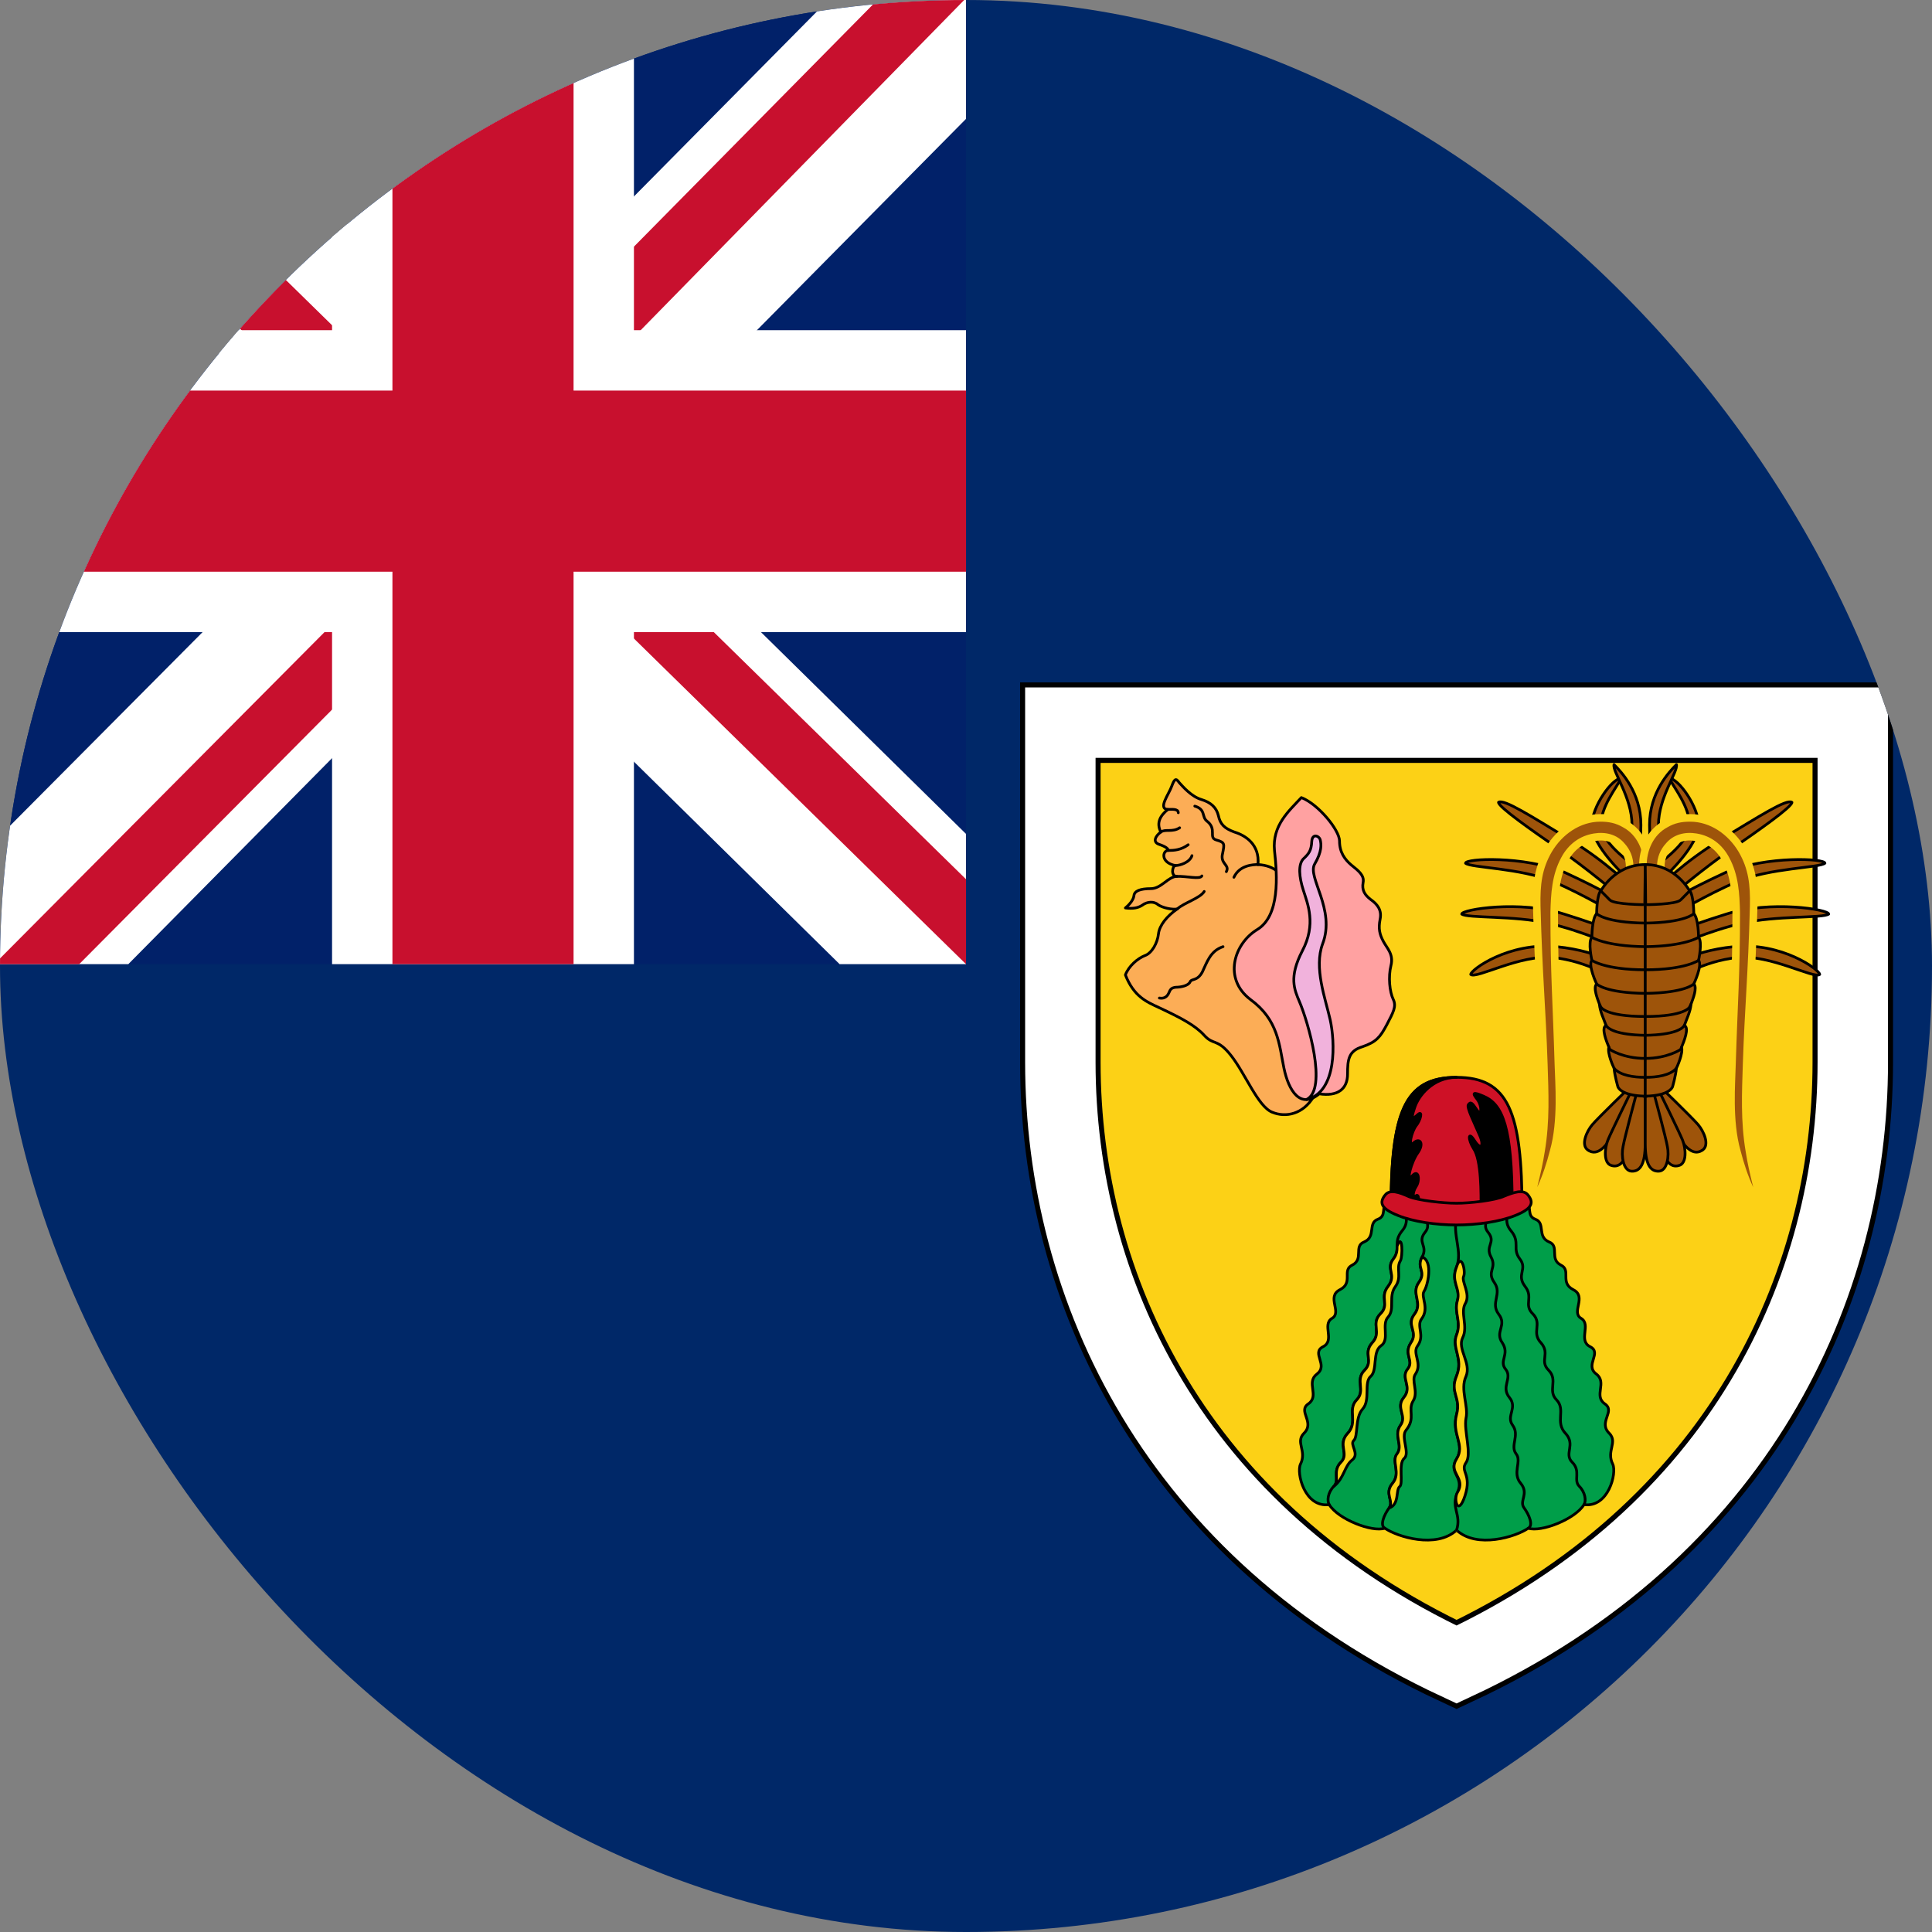 <svg width="24" height="24" viewBox="0 0 24 24" fill="none" xmlns="http://www.w3.org/2000/svg">
<rect x="0" y="0" width="24" height="24" fill="#808080" stroke="none"/>
<g clip-path="url(#clip0_208_26816)">
<path d="M24 24V0H0V24H24Z" fill="#002868"/>
<path d="M23.016 8.977V13.195C23.016 16.008 21.609 19.037 18.094 20.678C14.578 19.037 13.172 16.008 13.172 13.195V8.977H23.016Z" fill="#FCD116" stroke="black"/>
<path d="M23.016 8.977V13.195C23.016 16.008 21.609 19.037 18.094 20.678C14.578 19.037 13.172 16.008 13.172 13.195V8.977H23.016Z" stroke="white" stroke-width="0.875"/>
<path d="M16.318 13.623C16.189 13.84 15.973 13.887 15.803 13.816C15.627 13.746 15.469 13.336 15.293 13.113C15.123 12.896 15.076 12.99 14.959 12.861C14.848 12.738 14.672 12.645 14.396 12.516C14.244 12.445 14.086 12.381 13.98 12.111C14.021 12 14.133 11.906 14.221 11.871C14.309 11.842 14.379 11.713 14.391 11.601C14.402 11.496 14.496 11.379 14.625 11.291C14.566 11.303 14.443 11.279 14.385 11.238C14.332 11.191 14.244 11.203 14.191 11.244C14.139 11.279 14.074 11.291 13.98 11.279C14.016 11.25 14.08 11.185 14.086 11.127C14.092 11.068 14.162 11.039 14.297 11.039C14.426 11.039 14.514 10.887 14.619 10.887C14.543 10.887 14.56 10.758 14.602 10.752C14.414 10.717 14.438 10.564 14.514 10.564C14.508 10.541 14.484 10.518 14.396 10.488C14.315 10.459 14.355 10.383 14.42 10.336C14.361 10.219 14.414 10.131 14.508 10.055C14.379 10.049 14.52 9.867 14.555 9.768C14.59 9.674 14.607 9.662 14.648 9.721C14.695 9.773 14.801 9.896 14.924 9.932C15.041 9.967 15.111 10.031 15.135 10.131C15.158 10.236 15.205 10.289 15.334 10.336C15.469 10.377 15.65 10.488 15.627 10.74C15.732 10.746 15.809 10.775 15.873 10.828" fill="#FCAD56"/>
<path d="M16.318 13.623C16.189 13.84 15.973 13.887 15.803 13.816C15.627 13.746 15.469 13.336 15.293 13.113C15.123 12.896 15.076 12.99 14.959 12.861C14.848 12.738 14.672 12.645 14.396 12.516C14.244 12.445 14.086 12.381 13.98 12.111C14.021 12 14.133 11.906 14.221 11.871C14.309 11.842 14.379 11.713 14.391 11.601C14.402 11.496 14.496 11.379 14.625 11.291C14.566 11.303 14.443 11.279 14.385 11.238C14.332 11.191 14.244 11.203 14.191 11.244C14.139 11.279 14.074 11.291 13.98 11.279C14.016 11.25 14.08 11.185 14.086 11.127C14.092 11.068 14.162 11.039 14.297 11.039C14.426 11.039 14.514 10.887 14.619 10.887C14.543 10.887 14.56 10.758 14.602 10.752C14.414 10.717 14.438 10.564 14.514 10.564C14.508 10.541 14.484 10.518 14.396 10.488C14.315 10.459 14.355 10.383 14.42 10.336C14.361 10.219 14.414 10.131 14.508 10.055C14.379 10.049 14.52 9.867 14.555 9.768C14.59 9.674 14.607 9.662 14.648 9.721C14.695 9.773 14.801 9.896 14.924 9.932C15.041 9.967 15.111 10.031 15.135 10.131C15.158 10.236 15.205 10.289 15.334 10.336C15.469 10.377 15.65 10.488 15.627 10.74C15.732 10.746 15.809 10.775 15.873 10.828" stroke="black" stroke-width="0.034" stroke-linecap="round" stroke-linejoin="round"/>
<path d="M16.64 10.447C16.64 10.588 16.705 10.676 16.787 10.746C16.875 10.816 16.951 10.875 16.933 10.963C16.916 11.057 16.951 11.115 17.027 11.174C17.109 11.232 17.168 11.303 17.144 11.42C17.121 11.537 17.138 11.607 17.185 11.695C17.232 11.783 17.314 11.854 17.279 11.994C17.244 12.135 17.262 12.322 17.308 12.416C17.349 12.504 17.308 12.574 17.226 12.732C17.144 12.885 17.097 12.943 16.927 13.002C16.752 13.055 16.74 13.16 16.74 13.342C16.74 13.529 16.617 13.623 16.388 13.588C16.154 13.781 16.008 13.553 15.949 13.266C15.89 12.979 15.879 12.668 15.533 12.416C15.193 12.158 15.328 11.725 15.615 11.549C15.902 11.379 15.867 10.875 15.832 10.565C15.803 10.254 16.008 10.078 16.166 9.908C16.377 9.99 16.64 10.312 16.64 10.447Z" fill="#FFA1A1" stroke="black" stroke-width="0.034" stroke-linecap="round" stroke-linejoin="round"/>
<path d="M16.143 12.445C16.079 12.293 16.008 12.141 16.178 11.812C16.354 11.479 16.243 11.226 16.19 11.057C16.137 10.893 16.125 10.74 16.19 10.67C16.26 10.605 16.29 10.564 16.295 10.453C16.301 10.348 16.389 10.383 16.401 10.435C16.413 10.488 16.424 10.576 16.331 10.734C16.237 10.898 16.594 11.297 16.43 11.725C16.319 12.023 16.465 12.404 16.524 12.668C16.582 12.932 16.618 13.564 16.231 13.658C16.495 13.529 16.248 12.691 16.143 12.445Z" fill="#F1B2DC" stroke="black" stroke-width="0.034" stroke-linecap="round" stroke-linejoin="round"/>
<path d="M14.402 12.398C14.467 12.41 14.502 12.375 14.52 12.334C14.537 12.293 14.549 12.27 14.607 12.264C14.666 12.264 14.76 12.246 14.783 12.199C14.801 12.152 14.871 12.193 14.935 12.076C14.994 11.953 15.035 11.812 15.193 11.76M15.627 10.74C15.568 10.74 15.398 10.746 15.328 10.898M14.842 10.014C14.982 10.055 14.924 10.148 14.994 10.201C15.123 10.301 15.006 10.406 15.111 10.435C15.217 10.465 15.211 10.482 15.188 10.6C15.152 10.734 15.281 10.74 15.234 10.828M14.625 11.291C14.707 11.215 14.912 11.156 14.959 11.074M14.619 10.887C14.742 10.881 14.906 10.928 14.93 10.881M14.602 10.752C14.66 10.752 14.783 10.711 14.807 10.629M14.514 10.565C14.584 10.565 14.672 10.559 14.76 10.494M14.42 10.336C14.473 10.295 14.566 10.342 14.654 10.283M14.508 10.055C14.549 10.055 14.637 10.043 14.637 10.096" stroke="black" stroke-width="0.034" stroke-linecap="round" stroke-linejoin="round"/>
<path d="M20.115 11.127C20.115 11.127 19.705 10.781 19.365 10.547C19.025 10.312 18.615 10.025 18.615 9.967C18.68 9.92 19.025 10.143 19.5 10.43C19.98 10.723 20.25 11.01 20.25 11.01L20.115 11.127ZM20.086 11.361C20.086 11.361 19.688 11.121 19.295 10.951C18.885 10.781 18.27 10.781 18.205 10.723C18.205 10.664 18.92 10.629 19.43 10.834C19.951 11.074 20.221 11.244 20.221 11.244L20.086 11.361ZM20.08 11.76C20.08 11.76 19.646 11.56 19.225 11.467C18.814 11.373 18.229 11.408 18.158 11.355C18.158 11.297 18.885 11.18 19.43 11.355C19.98 11.525 20.215 11.643 20.215 11.643L20.08 11.76ZM20.057 12.164C20.057 12.164 19.729 11.941 19.295 11.895C18.885 11.854 18.34 12.164 18.27 12.105C18.27 12.047 18.744 11.701 19.336 11.76C19.916 11.818 20.191 12.047 20.191 12.047L20.057 12.164ZM20.191 10.887C20.191 10.887 19.775 10.506 19.775 10.248C19.775 10.02 20.027 9.668 20.139 9.668C20.08 9.785 19.887 10.02 19.887 10.248C19.887 10.482 20.326 10.77 20.326 10.77L20.191 10.887Z" fill="#9E540A" stroke="black" stroke-width="0.034" stroke-linecap="round" stroke-linejoin="round"/>
<path d="M20.191 10.887C20.191 10.887 20.273 10.506 20.273 10.248C20.273 9.902 20.027 9.586 20.05 9.498C20.138 9.586 20.384 9.844 20.384 10.248C20.384 10.6 20.326 10.77 20.326 10.77L20.191 10.887Z" fill="#9E540A" stroke="black" stroke-width="0.034" stroke-linecap="round" stroke-linejoin="round"/>
<path d="M20.291 10.764C20.291 10.652 20.25 10.553 20.18 10.477C20.086 10.365 19.945 10.33 19.799 10.354C19.623 10.383 19.482 10.488 19.395 10.652C19.277 10.869 19.266 11.104 19.26 11.332C19.26 12.123 19.289 12.445 19.312 13.225C19.318 13.453 19.359 13.922 19.254 14.291C19.213 14.449 19.166 14.596 19.096 14.748C19.143 14.555 19.166 14.455 19.189 14.309C19.254 13.928 19.236 13.57 19.225 13.219C19.201 12.498 19.16 12.129 19.137 11.256C19.131 10.992 19.154 10.793 19.277 10.582C19.406 10.365 19.629 10.207 19.881 10.207C19.986 10.207 20.074 10.225 20.162 10.277C20.338 10.371 20.42 10.565 20.42 10.758L20.291 10.764Z" fill="#9E540A" stroke="#FCD116" stroke-width="0.188" stroke-linecap="round" stroke-linejoin="round"/>
<path d="M20.291 10.764C20.291 10.652 20.25 10.553 20.18 10.477C20.086 10.365 19.945 10.33 19.799 10.354C19.623 10.383 19.482 10.488 19.395 10.652C19.277 10.869 19.266 11.104 19.26 11.332C19.26 12.123 19.289 12.445 19.312 13.225C19.318 13.453 19.359 13.922 19.254 14.291C19.213 14.449 19.166 14.596 19.096 14.748C19.143 14.555 19.166 14.455 19.189 14.309C19.254 13.928 19.236 13.57 19.225 13.219C19.201 12.498 19.16 12.129 19.137 11.256C19.131 10.992 19.154 10.793 19.277 10.582C19.406 10.365 19.629 10.207 19.881 10.207C19.986 10.207 20.074 10.225 20.162 10.277C20.338 10.371 20.42 10.565 20.42 10.758L20.291 10.764Z" fill="#9E540A"/>
<path d="M20.327 13.588C20.327 13.588 20.163 13.881 20.04 14.092C19.916 14.303 19.817 14.35 19.723 14.285C19.635 14.221 19.711 14.051 19.782 13.969C19.852 13.887 20.245 13.506 20.245 13.506L20.327 13.588Z" fill="#9E540A" stroke="black" stroke-width="0.034" stroke-linecap="round" stroke-linejoin="round"/>
<path d="M20.367 13.611C20.367 13.611 20.303 13.945 20.25 14.185C20.203 14.426 20.121 14.508 20.021 14.479C19.916 14.455 19.933 14.262 19.974 14.162C20.015 14.062 20.262 13.559 20.262 13.559L20.367 13.611Z" fill="#9E540A" stroke="black" stroke-width="0.034" stroke-linecap="round" stroke-linejoin="round"/>
<path d="M20.437 13.623V14.209C20.437 14.455 20.378 14.555 20.267 14.549C20.162 14.543 20.138 14.355 20.162 14.244C20.179 14.139 20.326 13.594 20.326 13.594L20.437 13.623Z" fill="#9E540A" stroke="black" stroke-width="0.034" stroke-linecap="round" stroke-linejoin="round"/>
<path d="M20.76 11.127C20.76 11.127 21.17 10.781 21.51 10.547C21.85 10.312 22.26 10.025 22.26 9.967C22.195 9.92 21.85 10.143 21.375 10.43C20.895 10.723 20.625 11.01 20.625 11.01L20.76 11.127ZM20.789 11.361C20.789 11.361 21.188 11.121 21.58 10.951C21.99 10.781 22.605 10.781 22.67 10.723C22.67 10.664 21.955 10.629 21.445 10.834C20.924 11.074 20.654 11.244 20.654 11.244L20.789 11.361ZM20.795 11.76C20.795 11.76 21.229 11.56 21.65 11.467C22.061 11.373 22.646 11.408 22.717 11.355C22.717 11.297 21.99 11.18 21.445 11.355C20.895 11.525 20.66 11.643 20.66 11.643L20.795 11.76ZM20.818 12.164C20.818 12.164 21.146 11.941 21.58 11.895C21.99 11.854 22.535 12.164 22.605 12.105C22.605 12.047 22.131 11.701 21.539 11.76C20.959 11.818 20.684 12.047 20.684 12.047L20.818 12.164ZM20.684 10.887C20.684 10.887 21.1 10.506 21.1 10.248C21.1 10.02 20.848 9.668 20.736 9.668C20.795 9.785 20.988 10.02 20.988 10.248C20.988 10.482 20.549 10.77 20.549 10.77L20.684 10.887Z" fill="#9E540A" stroke="black" stroke-width="0.034" stroke-linecap="round" stroke-linejoin="round"/>
<path d="M20.684 10.887C20.684 10.887 20.602 10.506 20.602 10.248C20.602 9.902 20.848 9.586 20.825 9.498C20.737 9.586 20.491 9.844 20.491 10.248C20.491 10.6 20.549 10.77 20.549 10.77L20.684 10.887Z" fill="#9E540A" stroke="black" stroke-width="0.034" stroke-linecap="round" stroke-linejoin="round"/>
<path d="M20.584 10.764C20.584 10.652 20.625 10.553 20.695 10.477C20.789 10.365 20.93 10.33 21.076 10.354C21.252 10.383 21.393 10.488 21.48 10.652C21.598 10.869 21.609 11.104 21.615 11.332C21.615 12.123 21.586 12.445 21.562 13.225C21.557 13.453 21.516 13.922 21.621 14.291C21.662 14.449 21.709 14.596 21.779 14.748C21.732 14.555 21.709 14.455 21.686 14.309C21.621 13.928 21.639 13.57 21.65 13.219C21.674 12.498 21.715 12.129 21.738 11.256C21.744 10.992 21.721 10.793 21.598 10.582C21.469 10.365 21.246 10.207 20.994 10.207C20.889 10.207 20.801 10.225 20.713 10.277C20.537 10.371 20.455 10.565 20.455 10.758L20.584 10.764Z" fill="#9E540A" stroke="#FCD116" stroke-width="0.188" stroke-linecap="round" stroke-linejoin="round"/>
<path d="M20.584 10.764C20.584 10.652 20.625 10.553 20.695 10.477C20.789 10.365 20.93 10.33 21.076 10.354C21.252 10.383 21.393 10.488 21.48 10.652C21.598 10.869 21.609 11.104 21.615 11.332C21.615 12.123 21.586 12.445 21.562 13.225C21.557 13.453 21.516 13.922 21.621 14.291C21.662 14.449 21.709 14.596 21.779 14.748C21.732 14.555 21.709 14.455 21.686 14.309C21.621 13.928 21.639 13.57 21.65 13.219C21.674 12.498 21.715 12.129 21.738 11.256C21.744 10.992 21.721 10.793 21.598 10.582C21.469 10.365 21.246 10.207 20.994 10.207C20.889 10.207 20.801 10.225 20.713 10.277C20.537 10.371 20.455 10.565 20.455 10.758L20.584 10.764Z" fill="#9E540A"/>
<path d="M20.548 13.588C20.548 13.588 20.712 13.881 20.835 14.092C20.959 14.303 21.058 14.35 21.152 14.285C21.24 14.221 21.164 14.051 21.093 13.969C21.023 13.887 20.63 13.506 20.63 13.506L20.548 13.588Z" fill="#9E540A" stroke="black" stroke-width="0.034" stroke-linecap="round" stroke-linejoin="round"/>
<path d="M20.508 13.611C20.508 13.611 20.572 13.945 20.625 14.185C20.672 14.426 20.754 14.508 20.854 14.479C20.959 14.455 20.942 14.262 20.901 14.162C20.86 14.062 20.613 13.559 20.613 13.559L20.508 13.611Z" fill="#9E540A" stroke="black" stroke-width="0.034" stroke-linecap="round" stroke-linejoin="round"/>
<path d="M20.438 13.623V14.209C20.438 14.455 20.497 14.555 20.608 14.549C20.713 14.543 20.737 14.355 20.713 14.244C20.696 14.139 20.549 13.594 20.549 13.594L20.438 13.623Z" fill="#9E540A" stroke="black" stroke-width="0.034" stroke-linecap="round" stroke-linejoin="round"/>
<path d="M20.438 13.617C20.127 13.611 20.098 13.5 20.098 13.5C20.098 13.5 20.057 13.359 20.051 13.271C20.045 13.26 19.963 13.084 19.986 13.008C19.957 12.938 19.887 12.768 19.951 12.738C19.922 12.656 19.875 12.562 19.869 12.475C19.846 12.41 19.787 12.27 19.834 12.223C19.834 12.223 19.723 11.988 19.775 11.93C19.775 11.93 19.723 11.701 19.775 11.643C19.775 11.643 19.775 11.408 19.834 11.35C19.834 11.35 19.834 11.121 19.887 11.062C19.887 11.074 20.051 10.74 20.438 10.74L20.432 11.238H20.438V13.617Z" fill="#9E540A" stroke="black" stroke-width="0.034" stroke-linecap="round" stroke-linejoin="round"/>
<path d="M20.438 12.34C19.939 12.334 19.834 12.223 19.834 12.223M20.438 12.047C19.939 12.047 19.775 11.93 19.775 11.93M20.438 11.76C19.939 11.754 19.775 11.643 19.775 11.643M20.438 11.467C19.939 11.461 19.834 11.35 19.834 11.35M20.432 11.238C20.438 11.238 20.057 11.238 19.998 11.18L19.887 11.068M20.438 13.383C20.291 13.383 20.127 13.359 20.051 13.271M20.438 13.148C20.162 13.148 19.998 13.037 19.998 13.037C19.998 13.037 19.992 13.025 19.986 13.008M20.438 12.861C20.074 12.855 19.975 12.779 19.951 12.738M20.438 12.627C19.939 12.627 19.887 12.51 19.887 12.51L19.869 12.475" stroke="black" stroke-width="0.034" stroke-linecap="round" stroke-linejoin="round"/>
<path d="M20.438 13.617C20.748 13.611 20.777 13.5 20.777 13.5C20.777 13.5 20.818 13.359 20.824 13.271C20.83 13.26 20.912 13.084 20.889 13.008C20.918 12.938 20.988 12.768 20.924 12.738C20.953 12.656 21 12.562 21.006 12.475C21.029 12.41 21.088 12.27 21.041 12.223C21.041 12.223 21.152 11.988 21.1 11.93C21.1 11.93 21.152 11.701 21.1 11.643C21.1 11.643 21.1 11.408 21.041 11.35C21.041 11.35 21.041 11.121 20.988 11.062C20.988 11.074 20.824 10.74 20.438 10.74L20.443 11.238H20.438V13.617Z" fill="#9E540A" stroke="black" stroke-width="0.034" stroke-linecap="round" stroke-linejoin="round"/>
<path d="M20.438 12.34C20.936 12.334 21.041 12.223 21.041 12.223M20.438 12.047C20.936 12.047 21.1 11.93 21.1 11.93M20.438 11.76C20.936 11.754 21.1 11.643 21.1 11.643M20.438 11.467C20.936 11.461 21.041 11.35 21.041 11.35M20.443 11.238C20.438 11.238 20.818 11.238 20.877 11.18L20.988 11.068M20.438 13.383C20.584 13.383 20.748 13.359 20.824 13.271M20.438 13.148C20.713 13.148 20.877 13.037 20.877 13.037C20.877 13.037 20.883 13.025 20.889 13.008M20.438 12.861C20.801 12.855 20.9 12.779 20.924 12.738M20.438 12.627C20.936 12.627 20.988 12.51 20.988 12.51L21.006 12.475" stroke="black" stroke-width="0.034" stroke-linecap="round" stroke-linejoin="round"/>
<path d="M18.094 19.008C17.842 19.242 17.356 19.09 17.203 18.984C17.045 19.037 16.623 18.873 16.512 18.691C16.207 18.732 16.102 18.299 16.155 18.188C16.237 18.023 16.09 17.918 16.196 17.807C16.342 17.666 16.114 17.531 16.254 17.438C16.395 17.338 16.219 17.174 16.36 17.068C16.506 16.957 16.284 16.805 16.436 16.729C16.588 16.652 16.418 16.453 16.547 16.377C16.676 16.301 16.471 16.107 16.647 16.02C16.817 15.932 16.664 15.779 16.799 15.715C16.946 15.639 16.811 15.48 16.946 15.428C17.098 15.363 16.987 15.193 17.116 15.146C17.227 15.105 17.157 15 17.227 14.906H18.094" fill="#009E49"/>
<path d="M18.094 19.008C17.842 19.242 17.356 19.09 17.203 18.984C17.045 19.037 16.623 18.873 16.512 18.691C16.207 18.732 16.102 18.299 16.155 18.188C16.237 18.023 16.09 17.918 16.196 17.807C16.342 17.666 16.114 17.531 16.254 17.438C16.395 17.338 16.219 17.174 16.36 17.068C16.506 16.957 16.284 16.805 16.436 16.729C16.588 16.652 16.418 16.453 16.547 16.377C16.676 16.301 16.471 16.107 16.647 16.02C16.817 15.932 16.664 15.779 16.799 15.715C16.946 15.639 16.811 15.48 16.946 15.428C17.098 15.363 16.987 15.193 17.116 15.146C17.227 15.105 17.157 15 17.227 14.906H18.094" stroke="black" stroke-width="0.034" stroke-linecap="round" stroke-linejoin="round"/>
<path d="M17.514 14.941C17.397 15.059 17.537 15.146 17.42 15.287C17.297 15.434 17.408 15.51 17.309 15.639C17.209 15.768 17.356 15.832 17.244 15.979C17.133 16.119 17.268 16.207 17.145 16.324C17.027 16.447 17.168 16.553 17.045 16.682C16.928 16.816 17.069 16.904 16.951 17.021C16.828 17.145 16.969 17.273 16.852 17.391C16.735 17.514 16.875 17.666 16.74 17.807C16.611 17.947 16.764 18.059 16.658 18.164C16.547 18.275 16.647 18.387 16.57 18.463C16.494 18.539 16.483 18.645 16.512 18.691M17.742 14.982C17.637 15.129 17.801 15.193 17.701 15.31C17.602 15.434 17.742 15.475 17.666 15.615C17.59 15.756 17.725 15.791 17.625 15.932C17.526 16.072 17.678 16.184 17.572 16.324C17.461 16.465 17.625 16.541 17.526 16.682C17.432 16.828 17.572 16.904 17.485 17.01C17.397 17.121 17.549 17.227 17.438 17.361C17.332 17.49 17.485 17.59 17.397 17.707C17.309 17.83 17.432 17.959 17.356 18.059C17.279 18.152 17.408 18.299 17.297 18.428C17.192 18.557 17.32 18.645 17.256 18.732C17.192 18.82 17.139 18.949 17.203 18.984" stroke="black" stroke-width="0.034" stroke-linecap="round" stroke-linejoin="round"/>
<path d="M18.094 19.008C18.346 19.242 18.833 19.09 18.985 18.984C19.143 19.037 19.565 18.873 19.677 18.691C19.981 18.732 20.087 18.299 20.034 18.188C19.952 18.023 20.098 17.918 19.993 17.807C19.846 17.666 20.075 17.531 19.934 17.438C19.794 17.338 19.969 17.174 19.829 17.068C19.682 16.957 19.905 16.805 19.753 16.729C19.6 16.652 19.77 16.453 19.641 16.377C19.512 16.301 19.718 16.107 19.542 16.02C19.372 15.932 19.524 15.779 19.389 15.715C19.243 15.639 19.378 15.48 19.243 15.428C19.09 15.363 19.202 15.193 19.073 15.146C18.962 15.105 19.032 15 18.962 14.906H18.094" fill="#009E49"/>
<path d="M18.094 19.008C18.346 19.242 18.833 19.09 18.985 18.984C19.143 19.037 19.565 18.873 19.677 18.691C19.981 18.732 20.087 18.299 20.034 18.188C19.952 18.023 20.098 17.918 19.993 17.807C19.846 17.666 20.075 17.531 19.934 17.438C19.794 17.338 19.969 17.174 19.829 17.068C19.682 16.957 19.905 16.805 19.753 16.729C19.6 16.652 19.77 16.453 19.641 16.377C19.512 16.301 19.718 16.107 19.542 16.02C19.372 15.932 19.524 15.779 19.389 15.715C19.243 15.639 19.378 15.48 19.243 15.428C19.09 15.363 19.202 15.193 19.073 15.146C18.962 15.105 19.032 15 18.962 14.906H18.094" stroke="black" stroke-width="0.034" stroke-linecap="round" stroke-linejoin="round"/>
<path d="M18.675 14.941C18.792 15.059 18.651 15.146 18.768 15.287C18.892 15.434 18.78 15.51 18.88 15.639C18.979 15.768 18.833 15.832 18.944 15.979C19.055 16.119 18.921 16.207 19.044 16.324C19.161 16.447 19.02 16.553 19.143 16.682C19.261 16.816 19.12 16.904 19.237 17.021C19.36 17.145 19.22 17.273 19.337 17.391C19.454 17.514 19.313 17.666 19.448 17.807C19.577 17.947 19.425 18.059 19.53 18.164C19.642 18.275 19.542 18.387 19.618 18.463C19.694 18.539 19.706 18.645 19.677 18.691M18.446 14.982C18.552 15.129 18.388 15.193 18.487 15.31C18.587 15.434 18.446 15.475 18.522 15.615C18.599 15.756 18.464 15.791 18.563 15.932C18.663 16.072 18.511 16.184 18.616 16.324C18.727 16.465 18.563 16.541 18.663 16.682C18.757 16.828 18.616 16.904 18.704 17.01C18.792 17.121 18.64 17.227 18.751 17.361C18.856 17.49 18.704 17.59 18.792 17.707C18.88 17.83 18.757 17.959 18.833 18.059C18.909 18.152 18.78 18.299 18.892 18.428C18.997 18.557 18.868 18.645 18.933 18.732C18.997 18.82 19.05 18.949 18.985 18.984" stroke="black" stroke-width="0.034" stroke-linecap="round" stroke-linejoin="round"/>
<path d="M18.094 19.008V14.906" stroke="#009E49" stroke-width="0.034" stroke-linecap="round" stroke-linejoin="round"/>
<path d="M18.094 15.117C18.041 15.346 18.17 15.545 18.094 15.738C18.018 15.926 18.147 16.002 18.106 16.154C18.059 16.307 18.158 16.418 18.094 16.582C18.029 16.746 18.182 16.875 18.094 17.092C18.006 17.303 18.152 17.355 18.094 17.572C18.029 17.818 18.205 17.947 18.094 18.123C17.983 18.299 18.194 18.34 18.106 18.539C18.018 18.732 18.158 18.809 18.094 19.008" stroke="black" stroke-width="0.034" stroke-linecap="round" stroke-linejoin="round"/>
<path d="M18.182 15.855C18.152 15.92 18.27 16.072 18.205 16.189C18.135 16.301 18.24 16.477 18.17 16.617C18.1 16.758 18.281 16.934 18.211 17.098C18.135 17.262 18.246 17.467 18.211 17.619C18.182 17.772 18.287 18.064 18.211 18.17C18.135 18.281 18.287 18.311 18.199 18.58C18.111 18.85 18.053 18.621 18.105 18.539C18.217 18.358 17.982 18.299 18.094 18.123C18.205 17.947 18.029 17.818 18.094 17.572C18.152 17.355 18.006 17.303 18.094 17.092C18.182 16.875 18.029 16.746 18.094 16.582C18.158 16.418 18.059 16.307 18.105 16.154C18.146 16.002 18.018 15.926 18.094 15.738C18.152 15.551 18.211 15.791 18.182 15.855ZM17.689 16.043C17.648 16.113 17.76 16.248 17.66 16.383C17.59 16.477 17.707 16.588 17.607 16.723C17.543 16.817 17.672 16.934 17.584 17.068C17.525 17.145 17.625 17.291 17.555 17.402C17.484 17.52 17.59 17.613 17.467 17.766C17.396 17.848 17.52 18.053 17.443 18.117C17.367 18.182 17.438 18.434 17.385 18.469C17.338 18.51 17.385 18.692 17.256 18.733C17.32 18.645 17.191 18.557 17.297 18.428C17.408 18.299 17.279 18.152 17.355 18.059C17.432 17.959 17.309 17.83 17.396 17.707C17.484 17.59 17.332 17.49 17.438 17.361C17.549 17.227 17.396 17.121 17.484 17.01C17.572 16.904 17.432 16.828 17.525 16.682C17.625 16.541 17.461 16.465 17.572 16.324C17.678 16.184 17.525 16.072 17.625 15.932C17.725 15.791 17.59 15.756 17.666 15.615C17.807 15.668 17.736 15.973 17.689 16.043ZM17.396 15.662C17.338 15.756 17.42 15.867 17.332 15.985C17.244 16.108 17.332 16.26 17.244 16.36C17.156 16.453 17.268 16.641 17.156 16.717C17.045 16.793 17.115 17.022 17.027 17.098C16.939 17.174 17.027 17.391 16.928 17.502C16.828 17.613 16.875 17.842 16.816 17.895C16.764 17.947 16.893 18.059 16.799 18.135C16.699 18.211 16.699 18.363 16.57 18.463C16.646 18.387 16.547 18.276 16.658 18.164C16.764 18.059 16.611 17.947 16.74 17.807C16.875 17.666 16.734 17.514 16.852 17.391C16.969 17.273 16.828 17.145 16.951 17.022C17.068 16.904 16.928 16.817 17.045 16.682C17.168 16.553 17.027 16.447 17.145 16.324C17.268 16.207 17.133 16.119 17.244 15.979C17.355 15.832 17.209 15.768 17.309 15.639C17.355 15.58 17.355 15.527 17.355 15.48C17.426 15.299 17.426 15.615 17.396 15.662Z" fill="#FCD116" stroke="black" stroke-width="0.034" stroke-linecap="round" stroke-linejoin="round"/>
<path d="M17.279 15.041C17.279 13.81 17.449 13.383 18.094 13.383C18.738 13.383 18.908 13.81 18.908 15.041H17.279Z" fill="#CE1126" stroke="black" stroke-width="0.034" stroke-linecap="round" stroke-linejoin="round"/>
<path d="M17.279 15.041C17.279 13.81 17.449 13.383 18.094 13.383C17.801 13.383 17.619 13.611 17.572 13.764C17.52 13.916 17.549 13.904 17.613 13.846C17.678 13.787 17.648 13.916 17.59 13.986C17.537 14.057 17.484 14.262 17.561 14.197C17.637 14.127 17.695 14.203 17.613 14.32C17.531 14.432 17.461 14.701 17.543 14.607C17.625 14.514 17.643 14.666 17.59 14.742C17.543 14.818 17.549 14.889 17.59 14.854C17.637 14.818 17.631 14.977 17.59 15.041H17.279ZM18.398 15.018C18.398 14.836 18.404 14.408 18.305 14.268C18.234 14.156 18.234 14.039 18.316 14.168C18.398 14.297 18.439 14.232 18.381 14.104C18.311 13.94 18.217 13.758 18.24 13.723C18.27 13.682 18.287 13.699 18.346 13.787C18.404 13.875 18.416 13.746 18.352 13.658C18.287 13.576 18.293 13.559 18.428 13.617C18.668 13.717 18.785 14.004 18.785 14.971L18.398 15.018Z" fill="black" stroke="black" stroke-width="0.034" stroke-linecap="round" stroke-linejoin="round"/>
<path d="M18.094 15.217C17.836 15.217 17.555 15.176 17.368 15.1C17.145 15.012 17.133 14.935 17.209 14.842C17.268 14.771 17.385 14.812 17.502 14.865C17.614 14.912 17.93 14.947 18.094 14.947C18.258 14.947 18.575 14.912 18.686 14.859C18.803 14.812 18.92 14.771 18.979 14.842C19.055 14.935 19.043 15.012 18.821 15.1C18.633 15.176 18.352 15.217 18.094 15.217Z" fill="#CE1126" stroke="black" stroke-width="0.034" stroke-linecap="round" stroke-linejoin="round"/>
<path d="M0 -0.023H12V11.977H0V-0.023Z" fill="#012169"/>
<path d="M12 -0.023V1.477L7.547 5.977L12 10.359V11.977H10.43L5.953 7.57L1.594 11.977H0V10.383L4.359 6L0 1.711V-0.023H1.453L5.953 4.383L10.312 -0.023H12Z" fill="white"/>
<path d="M4.312 7.57L4.57 8.367L0.984 11.977H0V11.906L4.312 7.57ZM7.219 7.289L8.484 7.477L12 10.922V11.977L7.219 7.289ZM12 -0.023L7.5 4.57L7.406 3.539L10.922 -0.023H12ZM0 0L4.523 4.43L3.141 4.242L0 1.125V0Z" fill="#C8102E"/>
<path d="M4.125 -0.023V11.977H7.875V-0.023H4.125ZM0 4.102V7.852H12V4.102H0Z" fill="white"/>
<path d="M0 4.852V7.102H12V4.852H0ZM4.875 -0.023V11.977H7.125V-0.023H4.875Z" fill="#C8102E"/>
</g>
<defs>
<clipPath id="clip0_208_26816">
<rect width="24" height="24" rx="12" fill="white"/>
</clipPath>
</defs>
</svg>
